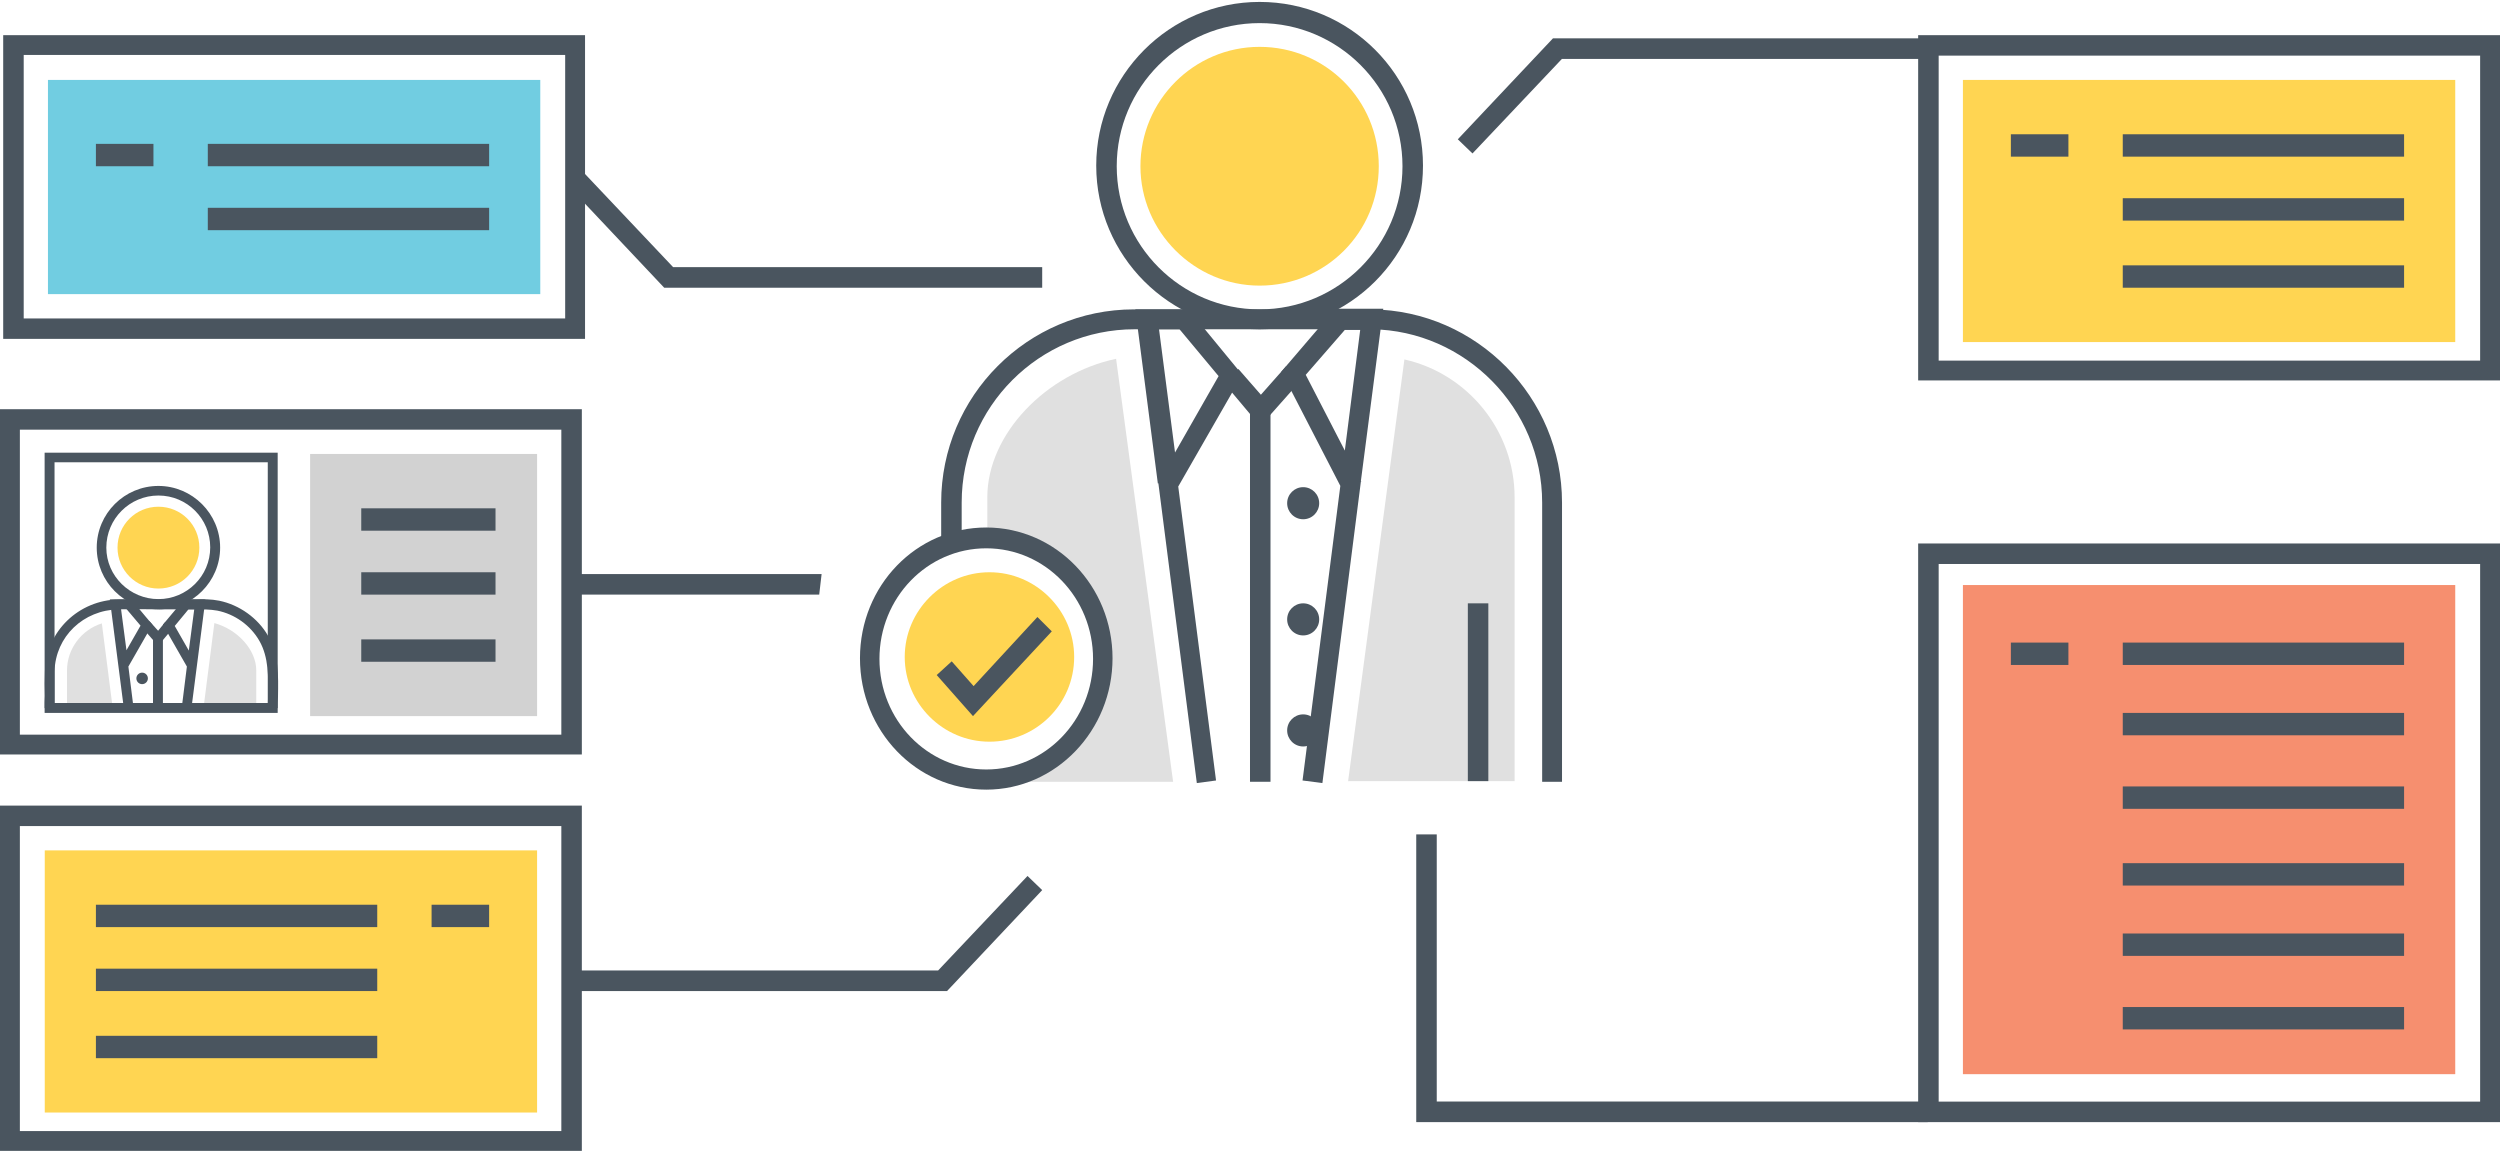 <?xml version="1.0" encoding="UTF-8"?>
<svg width="782px" height="360px" viewBox="0 0 782 360" version="1.1" xmlns="http://www.w3.org/2000/svg" xmlns:xlink="http://www.w3.org/1999/xlink">
    <!-- Generator: Sketch 58 (84663) - https://sketch.com -->
    <title>Custom Data</title>
    <desc>Created with Sketch.</desc>
    <g id="Page-1" stroke="none" stroke-width="1" fill="none" fill-rule="evenodd">
        <g id="User-Experience" transform="translate(-44, -3373)" fill-rule="nonzero">
            <g id="Custom-Data" transform="translate(44, 3373)">
                <g id="Group" transform="translate(294, 0)">
                    <path d="M127.662,244.538 L145.298,112.431 C164.938,116.848 179.769,134.516 179.769,155.597 L179.769,244.337 L127.662,244.337 L127.662,244.538 Z" id="Path" fill="#E0E0E0"></path>
                    <path d="M72.95,244.538 L14.83,244.538 L14.83,243.735 C19.841,243.735 24.651,242.731 28.859,240.924 C42.287,235.303 51.906,222.052 51.906,206.392 C51.906,185.913 35.272,169.249 14.83,169.249 L14.83,155.597 C14.83,135.721 33.268,116.848 55.113,112.231 L72.95,244.538 Z" id="Path" fill="#E0E0E0"></path>
                    <path d="M100.005,102.995 C71.948,102.995 48.9,80.107 48.9,51.799 C48.9,23.691 71.747,0.602 100.005,0.602 C128.263,0.602 151.11,23.49 151.11,51.799 C151.11,80.107 128.263,102.995 100.005,102.995 Z M100.005,7.228 C75.355,7.228 55.313,27.305 55.313,51.999 C55.313,76.694 75.355,96.771 100.005,96.771 C124.656,96.771 144.697,76.694 144.697,51.999 C144.697,27.305 124.656,7.228 100.005,7.228 Z" id="Shape" fill="#4A555F"></path>
                    <path d="M100.005,89.343 C79.563,89.343 62.729,72.478 62.729,51.999 C62.729,31.521 79.363,14.656 100.005,14.656 C120.647,14.656 137.282,31.32 137.282,51.999 C137.282,72.679 120.647,89.343 100.005,89.343 Z" id="Path" fill="#FFD552"></path>
                    <path d="M194.8,244.538 L188.386,244.538 L188.386,157.203 C188.386,127.69 164.337,103.397 135.077,102.995 L134.877,102.995 C134.676,102.995 134.676,102.995 134.476,102.995 L60.925,102.995 C31.064,102.995 6.814,127.288 6.814,157.203 L6.814,171.056 L0.401,171.056 L0.401,157.203 C0.401,123.875 27.456,96.771 60.725,96.771 L134.275,96.771 C134.476,96.771 134.877,96.771 135.077,96.771 C167.945,97.173 194.599,124.277 194.599,157.203 L194.599,244.538 L194.8,244.538 Z" id="Path" fill="#4A555F"></path>
                    <path d="M80.365,244.94 L68.34,151.18 L68.14,151.18 L68.14,150.979 L61.125,96.771 L77.76,96.771 L94.594,117.25 L74.553,152.184 L86.377,244.137 L80.365,244.94 Z M68.541,102.995 L73.551,141.543 L87.179,117.651 L74.954,102.995 L68.541,102.995 Z" id="Shape" fill="#4A555F"></path>
                    <path d="M119.645,244.94 L113.433,244.137 L125.257,151.983 L106.819,116.246 L123.654,96.57 L138.684,96.57 L131.67,150.578 L131.871,150.778 L131.67,150.778 L119.645,244.94 Z M114.435,117.25 L126.66,140.941 L131.47,103.196 L126.66,103.196 L114.435,117.25 Z" id="Shape" fill="#4A555F"></path>
                    <rect id="Rectangle" fill="#4A555F" x="96.999" y="128.493" width="6.413" height="116.045"></rect>
                    <polygon id="Path" fill="#4A555F" points="100.206 133.311 88.582 119.458 93.392 115.443 100.406 123.474 108.222 114.64 113.032 118.856"></polygon>
                    <ellipse id="Oval" fill="#4A555F" cx="113.633" cy="157.404" rx="5.01" ry="5.019"></ellipse>
                    <ellipse id="Oval" fill="#4A555F" cx="113.633" cy="193.743" rx="5.01" ry="5.019"></ellipse>
                    <ellipse id="Oval" fill="#4A555F" cx="113.633" cy="228.476" rx="5.01" ry="5.019"></ellipse>
                    <rect id="Rectangle" fill="#4A555F" x="165.139" y="188.724" width="6.413" height="55.613"></rect>
                </g>
                <g id="Group-6" transform="translate(456, 11)">
                    <polygon id="Path" fill="#4A555F" points="4.594 37 0 32.575 29.76 1 148 1 148 7.436 32.556 7.436"></polygon>
                    <path d="M326,108 L144,108 L144,0 L326,0 L326,108 Z M150.414,101.8 L319.786,101.8 L319.786,6.4 L150.414,6.4 L150.414,101.8 Z" id="Shape" fill="#4A555F"></path>
                    <rect id="Rectangle" fill="#FFD552" x="158" y="14" width="154" height="82"></rect>
                    <rect id="Rectangle" fill="#4A555F" x="173" y="31" width="18" height="7"></rect>
                    <rect id="Rectangle" fill="#4A555F" x="208" y="31" width="88" height="7"></rect>
                    <rect id="Rectangle" fill="#4A555F" x="208" y="51" width="88" height="7"></rect>
                    <rect id="Rectangle" fill="#4A555F" x="208" y="72" width="88" height="7"></rect>
                </g>
                <g id="Group-6-Copy" transform="translate(163, 244) scale(-1, 1) translate(-163, -244) translate(0, 128)">
                    <polygon id="Path" fill="#4A555F" transform="translate(74, 164) scale(1, -1) translate(-74, -164) " points="4.594 182 0 177.575 29.76 146 148 146 148 152.436 32.556 152.436"></polygon>
                    <g id="Group-7" transform="translate(69, 0)">
                        <polygon id="Path-Copy-3" fill="#4A555F" transform="translate(39.5, 54.782) scale(1, -1) translate(-39.5, -54.782) " points="0.751 51.564 79 51.564 79 58 -4.61852778e-13 58"></polygon>
                        <path d="M257,108 L75,108 L75,0 L257,0 L257,108 Z M81.414,101.8 L250.786,101.8 L250.786,6.4 L81.414,6.4 L81.414,101.8 Z" id="Shape-Copy-5" fill="#4A555F"></path>
                        <rect id="Rectangle-Copy-3" fill="#D2D2D2" x="89" y="14" width="71" height="82"></rect>
                        <rect id="Rectangle-Copy-5" fill="#4A555F" x="102" y="31" width="42" height="7"></rect>
                        <rect id="Rectangle-Copy-6" fill="#4A555F" x="102" y="51" width="42" height="7"></rect>
                        <rect id="Rectangle-Copy-7" fill="#4A555F" x="102" y="72" width="42" height="7"></rect>
                        <g id="Photo" transform="translate(170, 13)">
                            <path d="M51.742,80.5 L55.142,54 C61.542,56 66.042,62 66.042,68.7 L66.042,80.4 L51.742,80.4 L51.742,80.5 Z" id="Path" fill="#E0E0E0"></path>
                            <path d="M6.842,80.5 L6.842,68.7 C6.842,62.3 12.642,55.9 19.942,53.9 L23.342,80.4 L6.842,80.4 L6.842,80.5 Z" id="Path" fill="#E0E0E0"></path>
                            <path d="M37.442,49.6 C26.842,49.6 18.142,40.9 18.142,30.3 C18.142,19.7 26.842,11 37.442,11 C48.042,11 56.742,19.6 56.742,30.3 C56.742,40.9 48.142,49.6 37.442,49.6 Z M37.442,14 C28.442,14 21.242,21.3 21.242,30.2 C21.242,39.2 28.542,46.4 37.442,46.4 C46.342,46.4 53.742,39.2 53.742,30.3 C53.742,21.3 46.442,14 37.442,14 Z" id="Shape" fill="#4A555F"></path>
                            <path d="M37.442,43.1 C30.342,43.1 24.642,37.4 24.642,30.3 C24.642,23.2 30.342,17.5 37.442,17.5 C44.542,17.5 50.242,23.2 50.242,30.3 C50.242,37.3 44.542,43.1 37.442,43.1 Z" id="Path" fill="#FFD552"></path>
                            <path d="M73.042,80.5 L69.942,80.5 C69.942,79.2 69.942,78 69.942,76.7 C69.942,74.2 69.942,71.6 69.942,69 C69.642,58.1 60.942,49.8 49.842,49.6 C44.942,49.5 39.842,49.6 35.042,49.6 C32.042,49.6 29.042,49.6 25.942,49.6 C23.642,49.6 21.242,49.6 19.042,50 C13.542,51.1 8.642,54.6 5.842,59.5 C2.942,64.6 3.042,70.8 3.142,76.8 C3.142,78 3.242,79.3 3.242,80.5 L0.142,80.5 C0.142,79.3 0.142,78.1 0.042,76.9 C-0.058,70.4 -0.258,63.7 3.142,57.9 C6.342,52.3 12.142,48.2 18.442,46.9 C20.942,46.4 23.442,46.4 25.942,46.5 C28.942,46.5 31.942,46.5 34.942,46.5 C39.842,46.5 44.842,46.5 49.842,46.5 C62.442,46.7 72.542,56.5 72.942,68.9 C73.042,71.5 73.042,74.2 72.942,76.7 C73.042,77.9 73.042,79.2 73.042,80.5 Z" id="Path" fill="#4A555F"></path>
                            <path d="M27.142,80.7 L22.742,46.5 L29.442,46.5 L36.042,54.4 L28.542,67.5 L30.142,80.3 L27.142,80.7 Z M26.242,49.6 L27.942,62.5 L32.342,54.8 L28.042,49.6 L26.242,49.6 Z" id="Shape" fill="#4A555F"></path>
                            <path d="M48.242,80.7 L45.242,80.3 L46.842,67.5 L39.342,54.4 L45.942,46.5 L52.642,46.5 L48.242,80.7 Z M43.042,54.7 L47.442,62.4 L49.142,49.5 L47.442,49.5 L43.042,54.7 Z" id="Shape" fill="#4A555F"></path>
                            <rect id="Rectangle" fill="#4A555F" x="36.042" y="58.6" width="3.1" height="21.9"></rect>
                            <polygon id="Path" fill="#4A555F" points="37.542 61 32.942 55.5 35.342 53.6 37.542 56.3 40.242 53.3 42.542 55.3"></polygon>
                            <circle id="Oval" fill="#4A555F" cx="42.542" cy="71.2" r="1.8"></circle>
                            <path d="M73.042,82 L0.142,82 L0.142,0.6 L73.042,0.6 L73.042,82 Z M3.242,78.9 L69.942,78.9 L69.942,3.6 L3.242,3.6 L3.242,78.9 Z" id="Shape" fill="#4A555F"></path>
                        </g>
                    </g>
                    <path d="M326,232 L144,232 L144,124 L326,124 L326,232 Z M150.414,225.8 L319.786,225.8 L319.786,130.4 L150.414,130.4 L150.414,225.8 Z" id="Shape" fill="#4A555F"></path>
                    <rect id="Rectangle" fill="#FFD552" x="158" y="138" width="154" height="82"></rect>
                    <rect id="Rectangle" fill="#4A555F" x="173" y="155" width="18" height="7"></rect>
                    <rect id="Rectangle" fill="#4A555F" x="208" y="155" width="88" height="7"></rect>
                    <rect id="Rectangle" fill="#4A555F" x="208" y="175" width="88" height="7"></rect>
                    <rect id="Rectangle" fill="#4A555F" x="208" y="196" width="88" height="7"></rect>
                </g>
                <polygon id="Path" fill="#4A555F" transform="translate(252, 72) scale(1, -1) translate(-252, -72) " points="182.594 90 178 85.575 207.76 54 326 54 326 60.436 210.556 60.436"></polygon>
                <polygon id="Path" fill="#4A555F" points="603 351 443 351 443 261 449.416 261 449.416 344.557 603 344.557"></polygon>
                <path d="M782,351 L600,351 L600,170 L782,170 L782,351 Z M606.414,344.586 L775.786,344.586 L775.786,176.414 L606.414,176.414 L606.414,344.586 Z" id="Shape" fill="#4A555F"></path>
                <rect id="Rectangle" fill="#F68F6F" x="614" y="183" width="154" height="153"></rect>
                <g id="Group-5" transform="translate(1, 11)">
                    <path d="M182,95 L0,95 L0,0 L182,0 L182,95 Z M6.414,88.613 L175.786,88.613 L175.786,6.187 L6.414,6.187 L6.414,88.613 Z" id="Shape" fill="#4A555F"></path>
                    <rect id="Rectangle" fill="#71CDE1" x="14" y="14" width="154" height="67"></rect>
                    <rect id="Rectangle" fill="#4A555F" x="29" y="34" width="18" height="7"></rect>
                    <rect id="Rectangle" fill="#4A555F" x="64" y="34" width="88" height="7"></rect>
                    <rect id="Rectangle" fill="#4A555F" x="64" y="54" width="88" height="7"></rect>
                </g>
                <rect id="Rectangle" fill="#4A555F" x="629" y="201" width="18" height="7"></rect>
                <rect id="Rectangle" fill="#4A555F" x="664" y="201" width="88" height="7"></rect>
                <rect id="Rectangle" fill="#4A555F" x="664" y="223" width="88" height="7"></rect>
                <rect id="Rectangle" fill="#4A555F" x="664" y="246" width="88" height="7"></rect>
                <rect id="Rectangle" fill="#4A555F" x="664" y="270" width="88" height="7"></rect>
                <rect id="Rectangle" fill="#4A555F" x="664" y="292" width="88" height="7"></rect>
                <rect id="Rectangle" fill="#4A555F" x="664" y="315" width="88" height="7"></rect>
                <path d="M308.5,247 C286.687,247 269,228.687 269,205.898 C269,183.109 286.687,165 308.5,165 C330.313,165 348,183.313 348,205.898 C348,228.484 330.313,247 308.5,247 Z M308.5,171.511 C290.027,171.511 275.092,186.975 275.092,206.102 C275.092,225.228 290.027,240.692 308.5,240.692 C326.973,240.692 341.908,225.228 341.908,206.102 C341.908,186.975 326.973,171.511 308.5,171.511 Z" id="Shape" fill="#4A555F"></path>
                <path d="M309.5,232 C294.955,232 283,220.045 283,205.5 C283,190.955 294.955,179 309.5,179 C324.045,179 336,190.955 336,205.5 C336,220.244 324.045,232 309.5,232 Z" id="Path" fill="#FFD552"></path>
                <polygon id="Path" fill="#4A555F" points="304.348 224 293 211.151 297.696 206.868 304.543 214.618 324.5 193 329 197.487"></polygon>
            </g>
        </g>
    </g>
</svg>